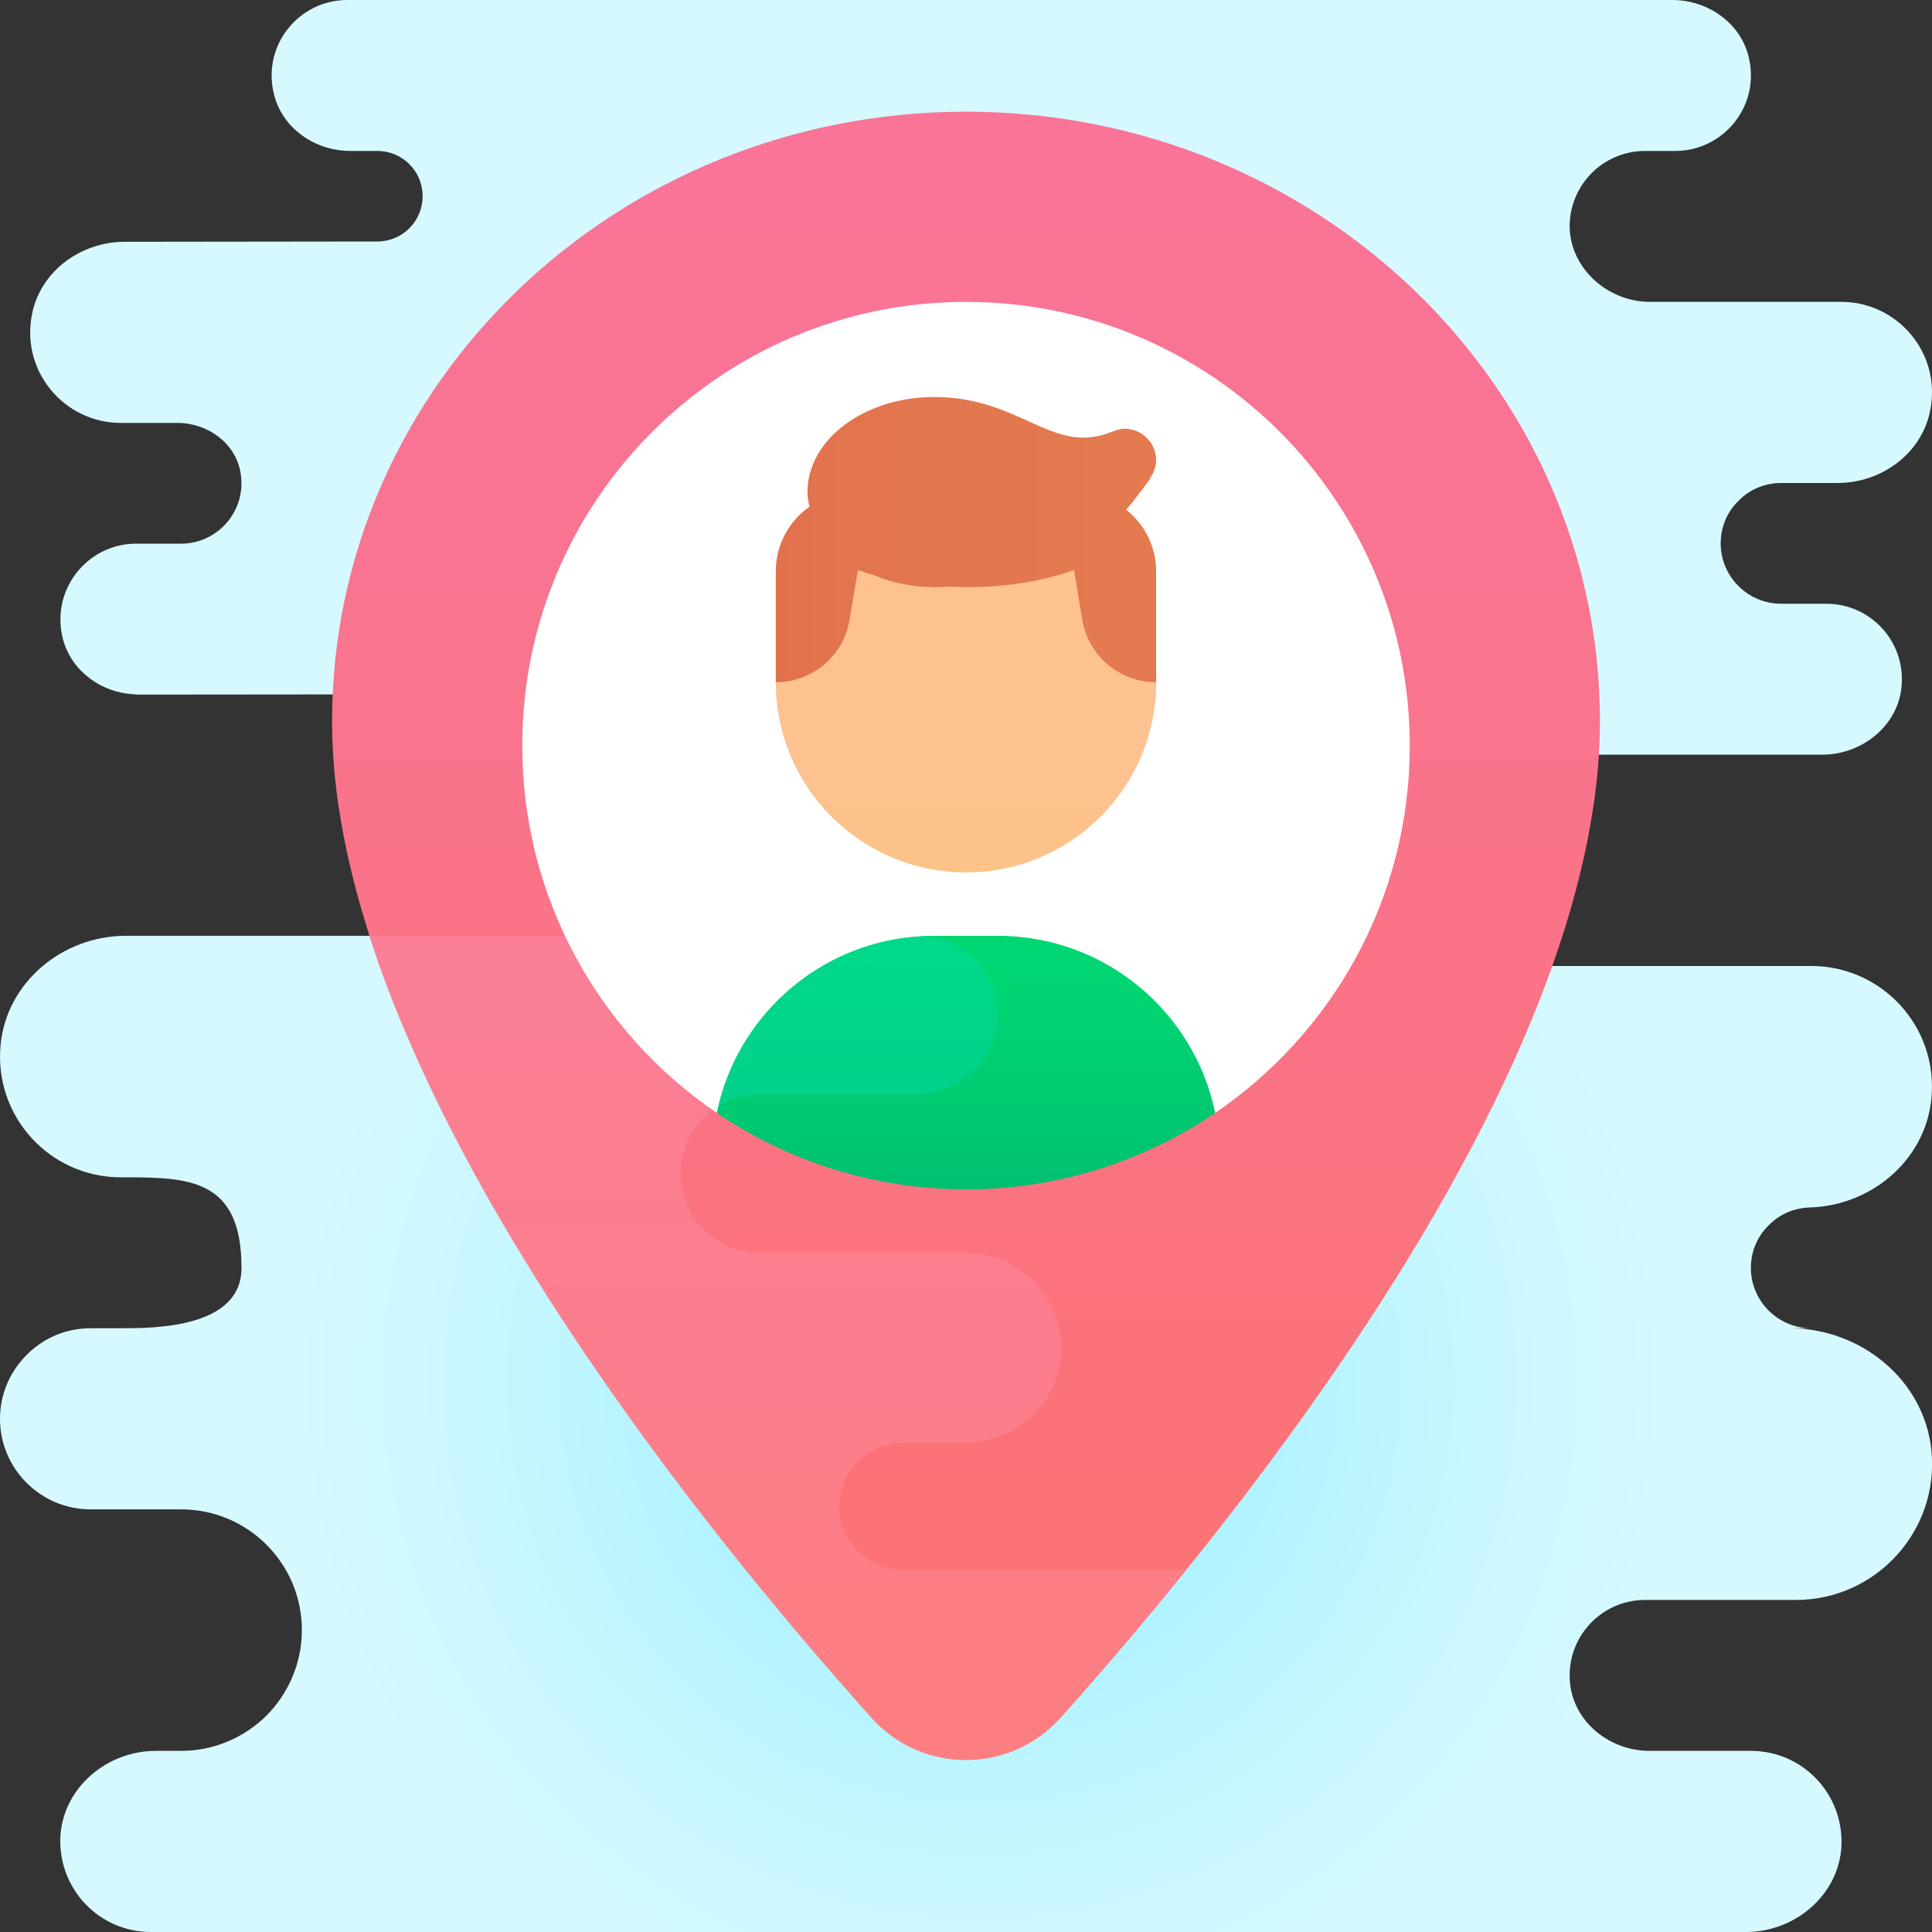 <svg xmlns="http://www.w3.org/2000/svg"  viewBox="0 0 64 64" width="50px" height="50px"><rect x="0" y="0" width="64" height="64" fill="#333333" stroke="none"/><radialGradient id="7BnRgGZbmppP0oTmQ_Dbja" cx="32.469" cy="18.231" r="23.53" gradientTransform="matrix(1 0 0 -1 0 64)" gradientUnits="userSpaceOnUse"><stop offset="0" stop-color="#8deeff"/><stop offset=".193" stop-color="#a0f0ff"/><stop offset=".703" stop-color="#c8f7ff"/><stop offset="1" stop-color="#d6f9ff"/></radialGradient><path fill="url(#7BnRgGZbmppP0oTmQ_Dbja)" d="M63.98,48.04C64.25,50.72,62.13,53,59.5,53h-5c-1.47,0-2.64,1.26-2.49,2.76	c0.13,1.3,1.33,2.24,2.63,2.24H58c1.71,0,3.08,1.42,3,3.16C60.91,62.78,59.46,64,57.84,64H5c-1.71,0-3.08-1.42-3-3.16	C2.09,59.22,3.54,58,5.16,58H6c1.1,0,2.1-0.45,2.83-1.17C9.55,56.1,10,55.1,10,54c0-2.21-1.79-4-4-4H3c-0.83,0-1.58-0.34-2.12-0.88	C0.34,48.58,0,47.83,0,47c0-0.79,0.31-1.51,0.81-2.04C1.35,44.37,2.13,44,3,44h1c1.1,0,4,0,4-2c0-3-1.79-3-4-3l0,0	c-2.34,0-4.21-2.01-3.98-4.39C0.22,32.53,2.08,31,4.17,31H15.5c0.96,0,1.84-0.39,2.47-1.03C18.61,29.34,19,27.46,19,26.5	c0-1.93-1.57-3.5-3.5-3.5L4.59,23.01c-0.05,0-0.09,0-0.14-0.01c-1.09-0.05-2.07-0.76-2.36-1.81c-0.44-1.66,0.82-3.18,2.41-3.18H6	c1.21,0,2.18-1.09,1.97-2.34c-0.16-0.99-1.09-1.66-2.09-1.66H4c-1.85,0-3.32-1.69-2.94-3.6c0.28-1.43,1.62-2.4,3.07-2.4L12.5,8	C13.33,8,14,7.33,14,6.5S13.33,5,12.5,5h-0.9c-1.14,0-2.21-0.72-2.51-1.82C8.64,1.52,9.9,0,11.5,0h43.9c1.14,0,2.21,0.72,2.51,1.82	C58.36,3.48,57.1,5,55.5,5h-1c-0.69,0-1.32,0.28-1.77,0.73C52.31,6.15,52.04,6.72,52,7.35C51.92,8.8,53.2,10,54.66,10H61	c1.85,0,3.32,1.69,2.94,3.6c-0.28,1.43-1.62,2.4-3.07,2.4H59c-0.55,0-1.05,0.22-1.41,0.59C57.22,16.95,57,17.45,57,18	c0,1.1,0.9,2,2,2h1.5c1.47,0,2.64,1.26,2.49,2.76c-0.13,1.3-1.32,2.24-2.63,2.24H47c-0.83,0-1.58,0.34-2.12,0.88	C44.34,26.42,44,28.17,44,29c0,1.66,1.34,3,3,3h13c2.34,0,4.21,2.01,3.98,4.39c-0.2,2.08-2.06,3.61-4.15,3.61H60	c-0.55,0-1.05,0.22-1.41,0.59C58.22,40.95,58,41.45,58,42c0,1.1,0.9,2,2,2h-0.71C61.63,44,63.74,45.7,63.98,48.04z"/><linearGradient id="7BnRgGZbmppP0oTmQ_Dbjb" x1="32" x2="32" y1="-1034.095" y2="-948.552" gradientTransform="matrix(1 0 0 -1 0 -950)" gradientUnits="userSpaceOnUse"><stop offset="0" stop-color="#fc724e"/><stop offset=".214" stop-color="#fc7366"/><stop offset=".524" stop-color="#fa7381"/><stop offset=".793" stop-color="#f97492"/><stop offset=".989" stop-color="#f97499"/></linearGradient><path fill="url(#7BnRgGZbmppP0oTmQ_Dbjb)" d="M32,3.7c-11.602,0-21,9.044-21,20.191c0,11.661,12.024,26.489,17.875,33.014	c1.667,1.859,4.582,1.859,6.25,0C40.976,50.38,53,35.552,53,23.891C53,12.744,43.602,3.7,32,3.7z"/><linearGradient id="7BnRgGZbmppP0oTmQ_Dbjc" x1="28.426" x2="28.426" y1="32.318" y2="25.027" gradientTransform="matrix(1 0 0 -1 0 64)" gradientUnits="userSpaceOnUse"><stop offset="0" stop-color="#00d772"/><stop offset=".428" stop-color="#00ca71"/><stop offset="1" stop-color="#00b26e"/></linearGradient><path fill="url(#7BnRgGZbmppP0oTmQ_Dbjc)" d="M33.039,33.898c-0.137,1.365-1.386,2.352-2.762,2.352h-5.103	c-0.504,0-0.976,0.147-1.375,0.389c0.756-3.161,3.538-5.523,6.899-5.628c0,0,0,0,0.011,0C32.115,31.168,33.187,32.418,33.039,33.898	z"/><linearGradient id="7BnRgGZbmppP0oTmQ_Dbjd" x1="25.768" x2="25.768" y1="-26.45" y2="58.122" gradientTransform="matrix(1 0 0 -1 0 64)" gradientUnits="userSpaceOnUse"><stop offset="0" stop-color="#ff7d5c"/><stop offset=".214" stop-color="#ff7e72"/><stop offset=".524" stop-color="#fc7e8c"/><stop offset=".793" stop-color="#fa7f9c"/><stop offset=".989" stop-color="#fa7fa2"/><stop offset="1" stop-color="#fa7fa2"/></linearGradient><path fill="url(#7BnRgGZbmppP0oTmQ_Dbjd)" d="M39.298,52c-1.544,1.911-2.982,3.58-4.169,4.903C34.289,57.838,33.145,58.3,32,58.3	s-2.289-0.462-3.129-1.397c-2.499-2.793-6.132-7.098-9.461-12.022c-2.136-3.168-4.131-6.503-5.67-9.996	c-0.588-1.302-1.092-2.593-1.501-3.885h18.186c1.543,0,2.772,1.323,2.614,2.898c-0.137,1.365-1.386,2.352-2.762,2.352h-5.103	c-0.725,0-1.386,0.294-1.859,0.766c-0.472,0.472-0.766,1.134-0.766,1.859c0,1.449,1.176,2.625,2.625,2.625H32	c1.942,0,3.475,1.764,3.087,3.769c-0.284,1.502-1.68,2.531-3.202,2.531H29.9c-0.577,0-1.102,0.231-1.48,0.619	c-0.389,0.378-0.62,0.903-0.62,1.481c0,1.155,0.945,2.1,2.1,2.1H39.298z"/><path fill="#fff" d="M32,10c-8.119,0-14.7,6.581-14.7,14.7c0,5.06,2.556,9.523,6.448,12.168L32,38.35l8.219-1.46	c3.91-2.642,6.481-7.115,6.481-12.19C46.7,16.581,40.119,10,32,10z"/><linearGradient id="7BnRgGZbmppP0oTmQ_Dbje" x1="32" x2="32" y1="22.828" y2="38.325" gradientTransform="matrix(1 0 0 -1 0 64)" gradientUnits="userSpaceOnUse"><stop offset="0" stop-color="#fdc462"/><stop offset=".004" stop-color="#fdc462"/><stop offset=".609" stop-color="#fdc380"/><stop offset="1" stop-color="#fdc28f"/><stop offset="1" stop-color="#fdc28f"/></linearGradient><circle cx="32" cy="22.6" r="6.3" fill="url(#7BnRgGZbmppP0oTmQ_Dbje)"/><linearGradient id="7BnRgGZbmppP0oTmQ_Dbjf" x1="32" x2="32" y1="31.998" y2="21.116" gradientTransform="matrix(1 0 0 -1 0 64)" gradientUnits="userSpaceOnUse"><stop offset="0" stop-color="#00d772"/><stop offset=".428" stop-color="#00ca71"/><stop offset="1" stop-color="#00b26e"/></linearGradient><path fill="url(#7BnRgGZbmppP0oTmQ_Dbjf)" d="M40.253,36.859c0,0,0,0,0,0.01C37.901,38.465,35.055,39.4,32,39.4s-5.901-0.935-8.253-2.531	c0-0.01,0-0.01,0-0.01C24.44,33.51,27.401,31,30.95,31h2.1C36.599,31,39.56,33.51,40.253,36.859z"/><linearGradient id="7BnRgGZbmppP0oTmQ_Dbjg" x1="25.699" x2="38.299" y1="46.124" y2="46.124" gradientTransform="matrix(1 0 0 -1 0 64)" gradientUnits="userSpaceOnUse"><stop offset="0" stop-color="#e1714d"/><stop offset=".25" stop-color="#e2754e"/><stop offset="1" stop-color="#e47b50"/></linearGradient><path fill="url(#7BnRgGZbmppP0oTmQ_Dbjg)" d="M37.307,16.884c0.323-0.376,0.577-0.734,0.794-1.022l-0.012-0.013	c0.123-0.172,0.21-0.371,0.21-0.598c0-0.58-0.47-1.05-1.05-1.05c-0.191,0-0.525,0.144-0.525,0.144	c-1.903,0.69-2.943-1.194-5.775-1.194c-2.32,0-4.2,1.41-4.2,3.15c0,0.166,0.032,0.325,0.065,0.483	c-0.673,0.475-1.115,1.255-1.115,2.142V22.6c1.212,0,2.246-0.876,2.445-2.071l0.275-1.65c0.166,0.062,0.341,0.12,0.526,0.174	c0.598,0.245,1.274,0.398,2.003,0.398c0.204,0,0.394-0.01,0.587-0.019c0.155,0.006,0.304,0.019,0.463,0.019	c1.388,0,2.641-0.219,3.58-0.571l0.275,1.65c0.199,1.195,1.233,2.071,2.445,2.071v-3.675C38.3,18.095,37.908,17.365,37.307,16.884z"/><linearGradient id="7BnRgGZbmppP0oTmQ_Dbjh" x1="28.448" x2="28.39" y1="37.516" y2="14.512" gradientTransform="matrix(1 0 0 -1 0 64)" gradientUnits="userSpaceOnUse"><stop offset="0" stop-color="#00de8b"/><stop offset=".478" stop-color="#00d189"/><stop offset="1" stop-color="#00be86"/></linearGradient><path fill="url(#7BnRgGZbmppP0oTmQ_Dbjh)" d="M33.039,33.898c-0.137,1.365-1.386,2.352-2.762,2.352h-5.103	c-0.504,0-0.976,0.147-1.375,0.389c0.756-3.161,3.538-5.523,6.899-5.628c0,0,0,0,0.011,0C32.115,31.168,33.187,32.418,33.039,33.898	z"/></svg>